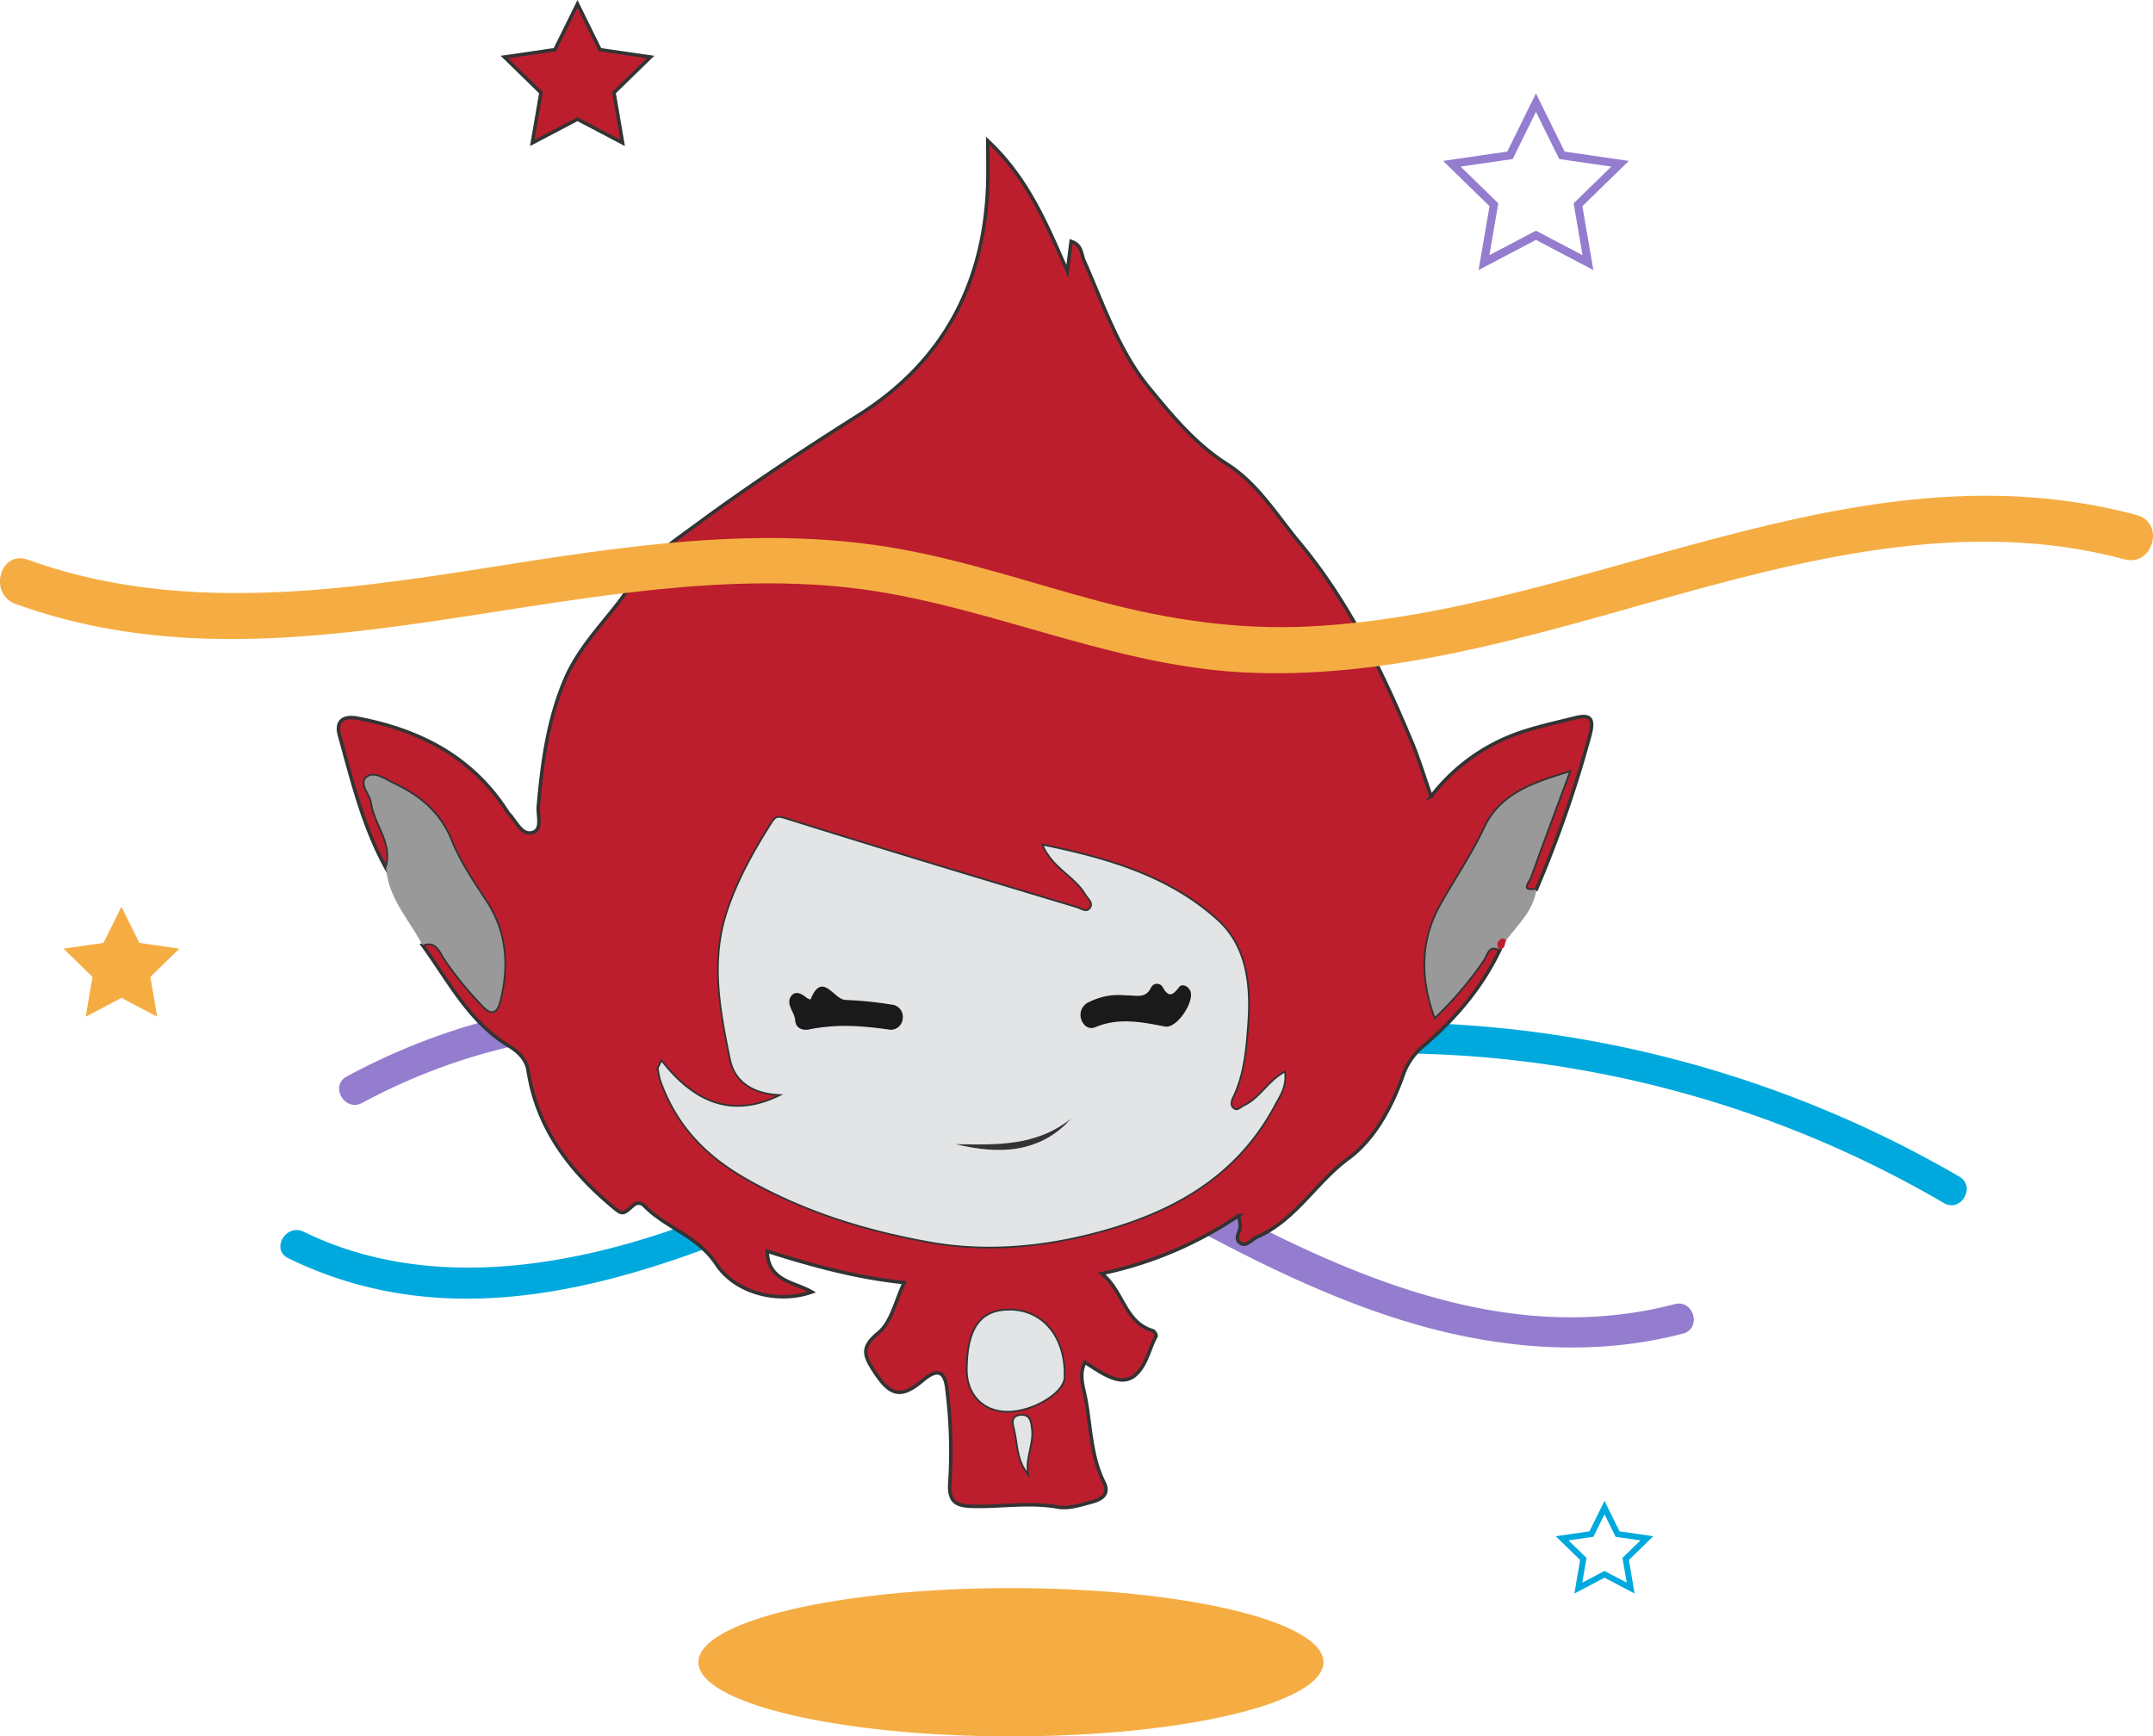 <svg xmlns="http://www.w3.org/2000/svg" width="528" height="425.872" viewBox="0 0 528 425.872"><defs><style>.a{fill:#947dce;}.b{fill:#00a9dd;}.c,.e{fill:#bc1e2d;}.c{stroke:#333;stroke-width:0.856px;}.c,.j,.k{stroke-miterlimit:10;}.d{fill:#999;}.f{fill:#e3e4e5;}.g{fill:#1a1a1a;}.h{fill:#333;}.i{fill:#f5ad43;}.j,.k{fill:none;}.j{stroke:#947dce;stroke-width:2px;}.k{stroke:#00a9dd;stroke-width:1.463px;}</style></defs><g transform="translate(-469.215 -384.533)"><g transform="translate(552.393 629.444)"><path class="a" d="M541.362,606.118c40.227-21.7,85.927-22.614,128.415-7.092,43.058,15.729,79.843,44.939,123.408,59.379,23.215,7.694,48.174,10.522,72.064,4.3,4.669-1.216,2.691-8.457-2-7.236-47.68,12.421-92.779-13.408-133.047-35.684-38.487-21.291-79.55-41.177-124.68-39.112a158.446,158.446,0,0,0-67.952,18.967c-4.252,2.294-.467,8.776,3.788,6.481Z" transform="translate(-535.712 -580.523)"/></g><g transform="translate(537.965 635.303)"><path class="b" d="M526.1,643.021c53.056,25.889,108.719-4.6,157.322-25.928,51.419-22.563,107.606-30.153,162.986-19.636A268.638,268.638,0,0,1,932.148,629.5c4.175,2.445,7.958-4.039,3.788-6.481a279.3,279.3,0,0,0-152.307-37.568,271.437,271.437,0,0,0-77.854,14.692c-28.194,9.839-54.3,24.7-82.386,34.809-29.783,10.715-63.994,15.986-93.5,1.586-4.323-2.11-8.133,4.36-3.788,6.481Z" transform="translate(-524.178 -585.206)"/></g><g transform="translate(552.22 419.069)"><path class="c" d="M820.418,610.722c-4.329,9.134-10.719,16.685-18.293,23.224a16.376,16.376,0,0,0-5.291,7.089c-2.786,8.1-7.186,16.188-13.542,20.863-8.041,5.914-13.006,15.173-22.386,19.271-1.323.578-2.544,2.338-3.92,1.627-2.109-1.089-.026-3.02-.261-4.569-.081-.533-.165-1.066-.355-2.294a94.543,94.543,0,0,1-33.609,14.228c5.382,4.328,5.555,11.933,12.518,14.022.39.116.944,1.1.812,1.342-1.677,3.073-2.25,6.787-4.846,9.3-2.387,2.307-5.155,1.407-7.711.109-1.586-.806-3.051-1.849-4.911-2.995-1.51,3.076-.355,6.018.159,8.723,1.32,6.93,1.276,14.17,4.519,20.69,1.525,3.065-.75,4.232-2.973,4.837-2.711.737-5.7,1.717-8.327,1.247-7.074-1.267-14.07.024-21.088-.19-3.935-.119-5.805-1.108-5.386-6.1a121.1,121.1,0,0,0-.733-22.563c-.493-4.723-2.451-5.152-5.962-2.181-5.4,4.565-8.036,3.612-11.778-2.118-2.7-4.135-3.366-6.029,1.011-9.655,3.131-2.594,4.114-7.783,6.266-12.25-11.714-1.206-22.637-4.217-33.623-7.7.256,7.423,6.588,7.46,10.955,10-7.974,2.829-18.565.513-23.43-6.852-4.587-6.943-12.431-8.869-17.726-14.354a1.827,1.827,0,0,0-2.563-.094c-2.713,2.405-2.689,2.435-5.322.225-10.51-8.826-18.416-19.279-20.546-33.26-.443-2.9-2.767-4.838-4.573-5.924-9.95-5.984-14.918-16.026-21.358-24.882,3.35-1.321,4.347,1.54,5.535,3.427a84.085,84.085,0,0,0,9.246,11.359c2.108,2.33,3.384,1.935,4.115-.917,2.182-8.513,1.652-16.852-3.185-24.288-3.187-4.9-6.522-9.73-8.679-15.115-2.729-6.811-7.742-10.94-14.047-13.9-2.129-1-4.826-3.088-6.621-1.527-1.684,1.465.952,3.97,1.262,6.114.788,5.444,5.517,10.029,3.5,16.085-5.659-10.229-8.367-21.508-11.45-32.633-.964-3.481.947-4.846,4.419-4.19,15.211,2.872,28.11,9.443,36.734,22.884a2.61,2.61,0,0,0,.317.468c1.83,1.795,3.126,5.379,5.778,4.721,2.618-.649,1.317-4.187,1.513-6.427.934-10.646,2.3-21.133,6.548-31.121,3.076-7.231,8.361-12.766,13.051-18.794,1.935-2.488,3.531-5.246,5.529-7.678,3.841-4.677,8.856-8,13.684-11.554,12.935-9.533,26.327-18.355,39.907-26.942,20.571-13.009,30.665-32.158,31.5-56.332.109-3.168.015-6.344.015-10.841,9.683,9.032,14.265,20.034,19.516,32,.4-3.221.647-5.19.913-7.331,2.726.893,2.463,3.111,3.161,4.685,4.76,10.74,8.515,22.171,16.018,31.28,5.591,6.786,11.3,13.743,19.034,18.639,7.553,4.78,12.165,12.519,17.781,19.269,12.166,14.621,20.241,31.46,27.516,48.778,1.755,4.177,3.052,8.546,4.786,13.466A46.454,46.454,0,0,1,824.714,557.7c4.567-1.612,9.346-2.636,14.056-3.823,4.124-1.038,4.727.37,3.668,4.377a286.975,286.975,0,0,1-13.109,37.719c-4.4.739-1.881-1.928-1.431-3.177,2.967-8.252,6.054-16.46,9.411-25.515-8.8,2.678-16.671,5.3-20.559,13.532-3.147,6.662-7.282,12.7-10.844,19.083-4.775,8.555-4.858,17.671-1.4,27.262a88.318,88.318,0,0,0,11.727-13.8C817.168,612.063,817.477,609.1,820.418,610.722ZM614.836,638.264l-.724,1.477a17.3,17.3,0,0,0,.488,2.724c3.7,10.708,10.6,18.261,20.572,24.031,14.4,8.332,30.055,13.108,45.95,15.89,12.188,2.135,25.217,1.268,37.572-1.721,19.443-4.706,36.471-13.248,46.408-31.9,1.212-2.274,2.817-4.518,2.417-7.824-4.044,2.368-5.962,6.391-9.779,8.146-.829.381-1.55,1.358-2.484.832-1.222-.687-.971-1.991-.483-2.992,2.786-5.718,3.255-11.993,3.706-18.094.678-9.162-.255-18.751-7.323-25.2-11.815-10.779-26.817-15.143-42.6-18.406,2.454,5.431,7.723,7.419,10.313,11.8.627,1.061,2.07,2.1,1.24,3.444-.958,1.554-2.461.338-3.571,0-23.8-7.157-47.6-14.31-71.306-21.751-1.955-.613-2.345-.553-3.315.978-4.342,6.856-8.279,13.848-10.872,21.628-4.07,12.221-1.711,24.285.734,36.218,1.252,6.108,6.492,8.61,12.9,8.626C632.471,652.56,622.924,648.534,614.836,638.264Zm75.022,75.378c-.051,6.038,3.9,10.172,9.749,10.2,6.075.034,13.707-4.5,13.834-8.226.328-9.605-5.1-16.359-13.2-16.409C693.14,699.168,689.943,703.61,689.858,713.642ZM704.4,738.636c-.4-3.612,1.557-6.992,1.027-10.5-.162-1.082-.185-3.271-2.449-3.112-2.552.18-1.78,2.18-1.495,3.38C702.289,731.817,702.127,735.489,704.4,738.636Z" transform="translate(-535.574 -412.337)"/><path class="d" d="M545.995,559.556c2.014-6.055-2.716-10.641-3.5-16.085-.31-2.144-2.946-4.649-1.262-6.114,1.8-1.561,4.492.527,6.621,1.527,6.306,2.964,11.318,7.094,14.047,13.9,2.158,5.385,5.492,10.216,8.68,15.115,4.837,7.436,5.366,15.774,3.185,24.288-.732,2.852-2.008,3.247-4.115.917A84.1,84.1,0,0,1,560.4,581.75c-1.188-1.887-2.185-4.748-5.535-3.427C551.668,572.181,546.542,566.95,545.995,559.556Z" transform="translate(-534.295 -381.116)"/><path class="d" d="M766.969,579.648c-2.941-1.624-3.25,1.341-4.188,2.641a88.319,88.319,0,0,1-11.727,13.8c-3.455-9.592-3.371-18.708,1.4-27.262,3.561-6.382,7.7-12.421,10.844-19.083,3.888-8.228,11.756-10.854,20.559-13.532-3.357,9.055-6.444,17.263-9.411,25.515-.45,1.25-2.967,3.916,1.431,3.177-.68,5.165-4.434,8.508-7.322,12.365-.614-.371-1.212-.607-1.795.073a1.322,1.322,0,0,0,.164,2.163Z" transform="translate(-482.125 -381.263)"/><path class="e" d="M763.39,571.341a1.322,1.322,0,0,1-.164-2.163c.583-.679,1.181-.444,1.795-.073C764.446,569.828,764.937,571.329,763.39,571.341Z" transform="translate(-478.588 -373.102)"/><path class="f" d="M599.085,604.969c8.088,10.27,17.636,14.3,29.842,7.914-6.4-.016-11.644-2.518-12.9-8.626-2.445-11.933-4.8-24-.734-36.218,2.593-7.78,6.531-14.772,10.872-21.628.969-1.531,1.36-1.591,3.315-.978,23.709,7.441,47.509,14.594,71.306,21.751,1.111.334,2.613,1.55,3.571,0,.83-1.348-.613-2.383-1.24-3.443-2.59-4.385-7.859-6.373-10.313-11.8,15.779,3.263,30.781,7.628,42.6,18.406,7.067,6.447,8,16.036,7.322,25.2-.452,6.1-.921,12.376-3.706,18.094-.488,1-.739,2.305.483,2.992.934.526,1.655-.45,2.484-.832,3.818-1.755,5.735-5.778,9.779-8.146.4,3.306-1.2,5.55-2.417,7.824-9.937,18.654-26.965,27.2-46.408,31.9-12.355,2.989-25.383,3.856-37.572,1.721-15.895-2.782-31.554-7.558-45.95-15.89-9.971-5.77-16.869-13.323-20.572-24.031a17.286,17.286,0,0,1-.488-2.724Zm56.046-7.9a2.927,2.927,0,0,0,3.062-2.6,3.027,3.027,0,0,0-2.8-3.59,94.361,94.361,0,0,0-11.235-1.128c-2.848-.062-5.684-7.255-8.563-.1a3.831,3.831,0,0,1-1-.454c-1.28-1.118-2.936-1.8-3.883-.178-1.138,1.955,1.026,3.768,1.161,5.826.119,1.819,1.746,2.464,3.382,2.128C641.64,595.657,648.014,596.025,655.131,597.071Zm57.761-8.44a16.076,16.076,0,0,0-8.94,1.615,3.429,3.429,0,0,0-2,4.2c.49,1.632,1.91,2.664,3.49,2,5.73-2.415,11.359-1.272,17.105-.151,2.846.555,7.356-6.162,6.165-8.794-.6-1.316-2.081-1.73-2.7-.928-1.6,2.073-2.583,2.7-4.1-.058a1.615,1.615,0,0,0-2.827.228C717.726,589.566,715.378,588.566,712.891,588.631Zm-13.314,30.148c-8.319,6.875-18.385,6.526-28.413,6.337C681.765,627.673,691.7,627.475,699.577,618.779Z" transform="translate(-519.824 -379.041)"/><path class="f" d="M658.917,656.111C659,646.079,662.2,641.637,669.3,641.68c8.093.05,13.524,6.8,13.2,16.409-.128,3.721-7.759,8.259-13.834,8.226C662.816,666.283,658.866,662.149,658.917,656.111Z" transform="translate(-504.633 -354.806)"/><path class="f" d="M671.192,675.93c-2.269-3.147-2.108-6.82-2.917-10.229-.285-1.2-1.057-3.2,1.495-3.38,2.264-.159,2.286,2.03,2.449,3.112C672.749,668.938,670.789,672.317,671.192,675.93Z" transform="translate(-502.37 -349.63)"/><path class="g" d="M648.711,588.765c-7.117-1.046-13.49-1.413-19.885-.1-1.636.336-3.263-.309-3.382-2.128-.135-2.059-2.3-3.871-1.161-5.827.947-1.626,2.6-.941,3.883.178a3.828,3.828,0,0,0,1,.454c2.879-7.151,5.715.041,8.563.1a94.387,94.387,0,0,1,11.235,1.128,3.026,3.026,0,0,1,2.8,3.59A2.927,2.927,0,0,1,648.711,588.765Z" transform="translate(-513.404 -370.735)"/><path class="g" d="M692.149,580.467c2.487-.065,4.835.935,6.191-1.889a1.615,1.615,0,0,1,2.827-.228c1.517,2.759,2.5,2.13,4.1.058.619-.8,2.105-.388,2.7.928,1.191,2.632-3.32,9.349-6.166,8.793-5.746-1.121-11.375-2.264-17.105.151-1.58.665-3-.367-3.49-2a3.429,3.429,0,0,1,2-4.2A16.075,16.075,0,0,1,692.149,580.467Z" transform="translate(-499.081 -370.877)"/><path class="h" d="M684.977,604c-7.879,8.7-17.812,8.894-28.413,6.337C666.592,610.523,676.658,610.872,684.977,604Z" transform="translate(-505.223 -364.259)"/></g><g transform="translate(469.215 506.119)"><path class="i" d="M473.052,508.476c66.258,23.979,134.1-10.438,201.436-4.313,34.018,3.093,65.306,19.321,99.591,21.092,34.055,1.759,67.373-8.008,99.789-17.156,37.628-10.62,77.5-21.014,116.365-10.575,7,1.881,9.993-8.975,2.993-10.856-69.7-18.724-134.284,23.863-202.8,27.317-17.508.883-34.385-1.6-51.276-6.083-16.354-4.342-32.43-9.868-49.111-12.885-33.984-6.146-68.145-.659-101.843,4.646-37.134,5.845-75.919,11.073-112.155-2.043-6.825-2.469-9.764,8.406-2.993,10.856Z" transform="translate(-469.215 -481.93)"/></g><ellipse class="i" cx="76.639" cy="18.185" rx="76.639" ry="18.185" transform="translate(640.492 774.033)"/><path class="j" d="M774.484,404.858l6.373,12.913,14.25,2.071L784.8,429.892l2.434,14.192-12.746-6.7-12.746,6.7,2.434-14.192-10.311-10.051,14.25-2.071Z" transform="translate(71.404 4.856)"/><path class="i" d="M495.871,562.5l4.385,8.885,9.806,1.425-7.1,6.916,1.675,9.766-8.77-4.611-8.77,4.611,1.675-9.766-7.1-6.916,9.806-1.425Z" transform="translate(3.127 44.401)"/><path class="k" d="M785.871,680.33l3.208,6.5,7.173,1.042-5.19,5.059,1.225,7.144-6.415-3.373-6.416,3.373,1.225-7.144-5.19-5.059,7.173-1.042Z" transform="translate(76.829 73.958)"/><path class="c" d="M586.027,385.5l5.538,11.221,12.382,1.8-8.96,8.734,2.115,12.332-11.075-5.823-11.075,5.823,2.115-12.332-8.96-8.734,12.383-1.8Z" transform="translate(24.807 0)"/></g></svg>